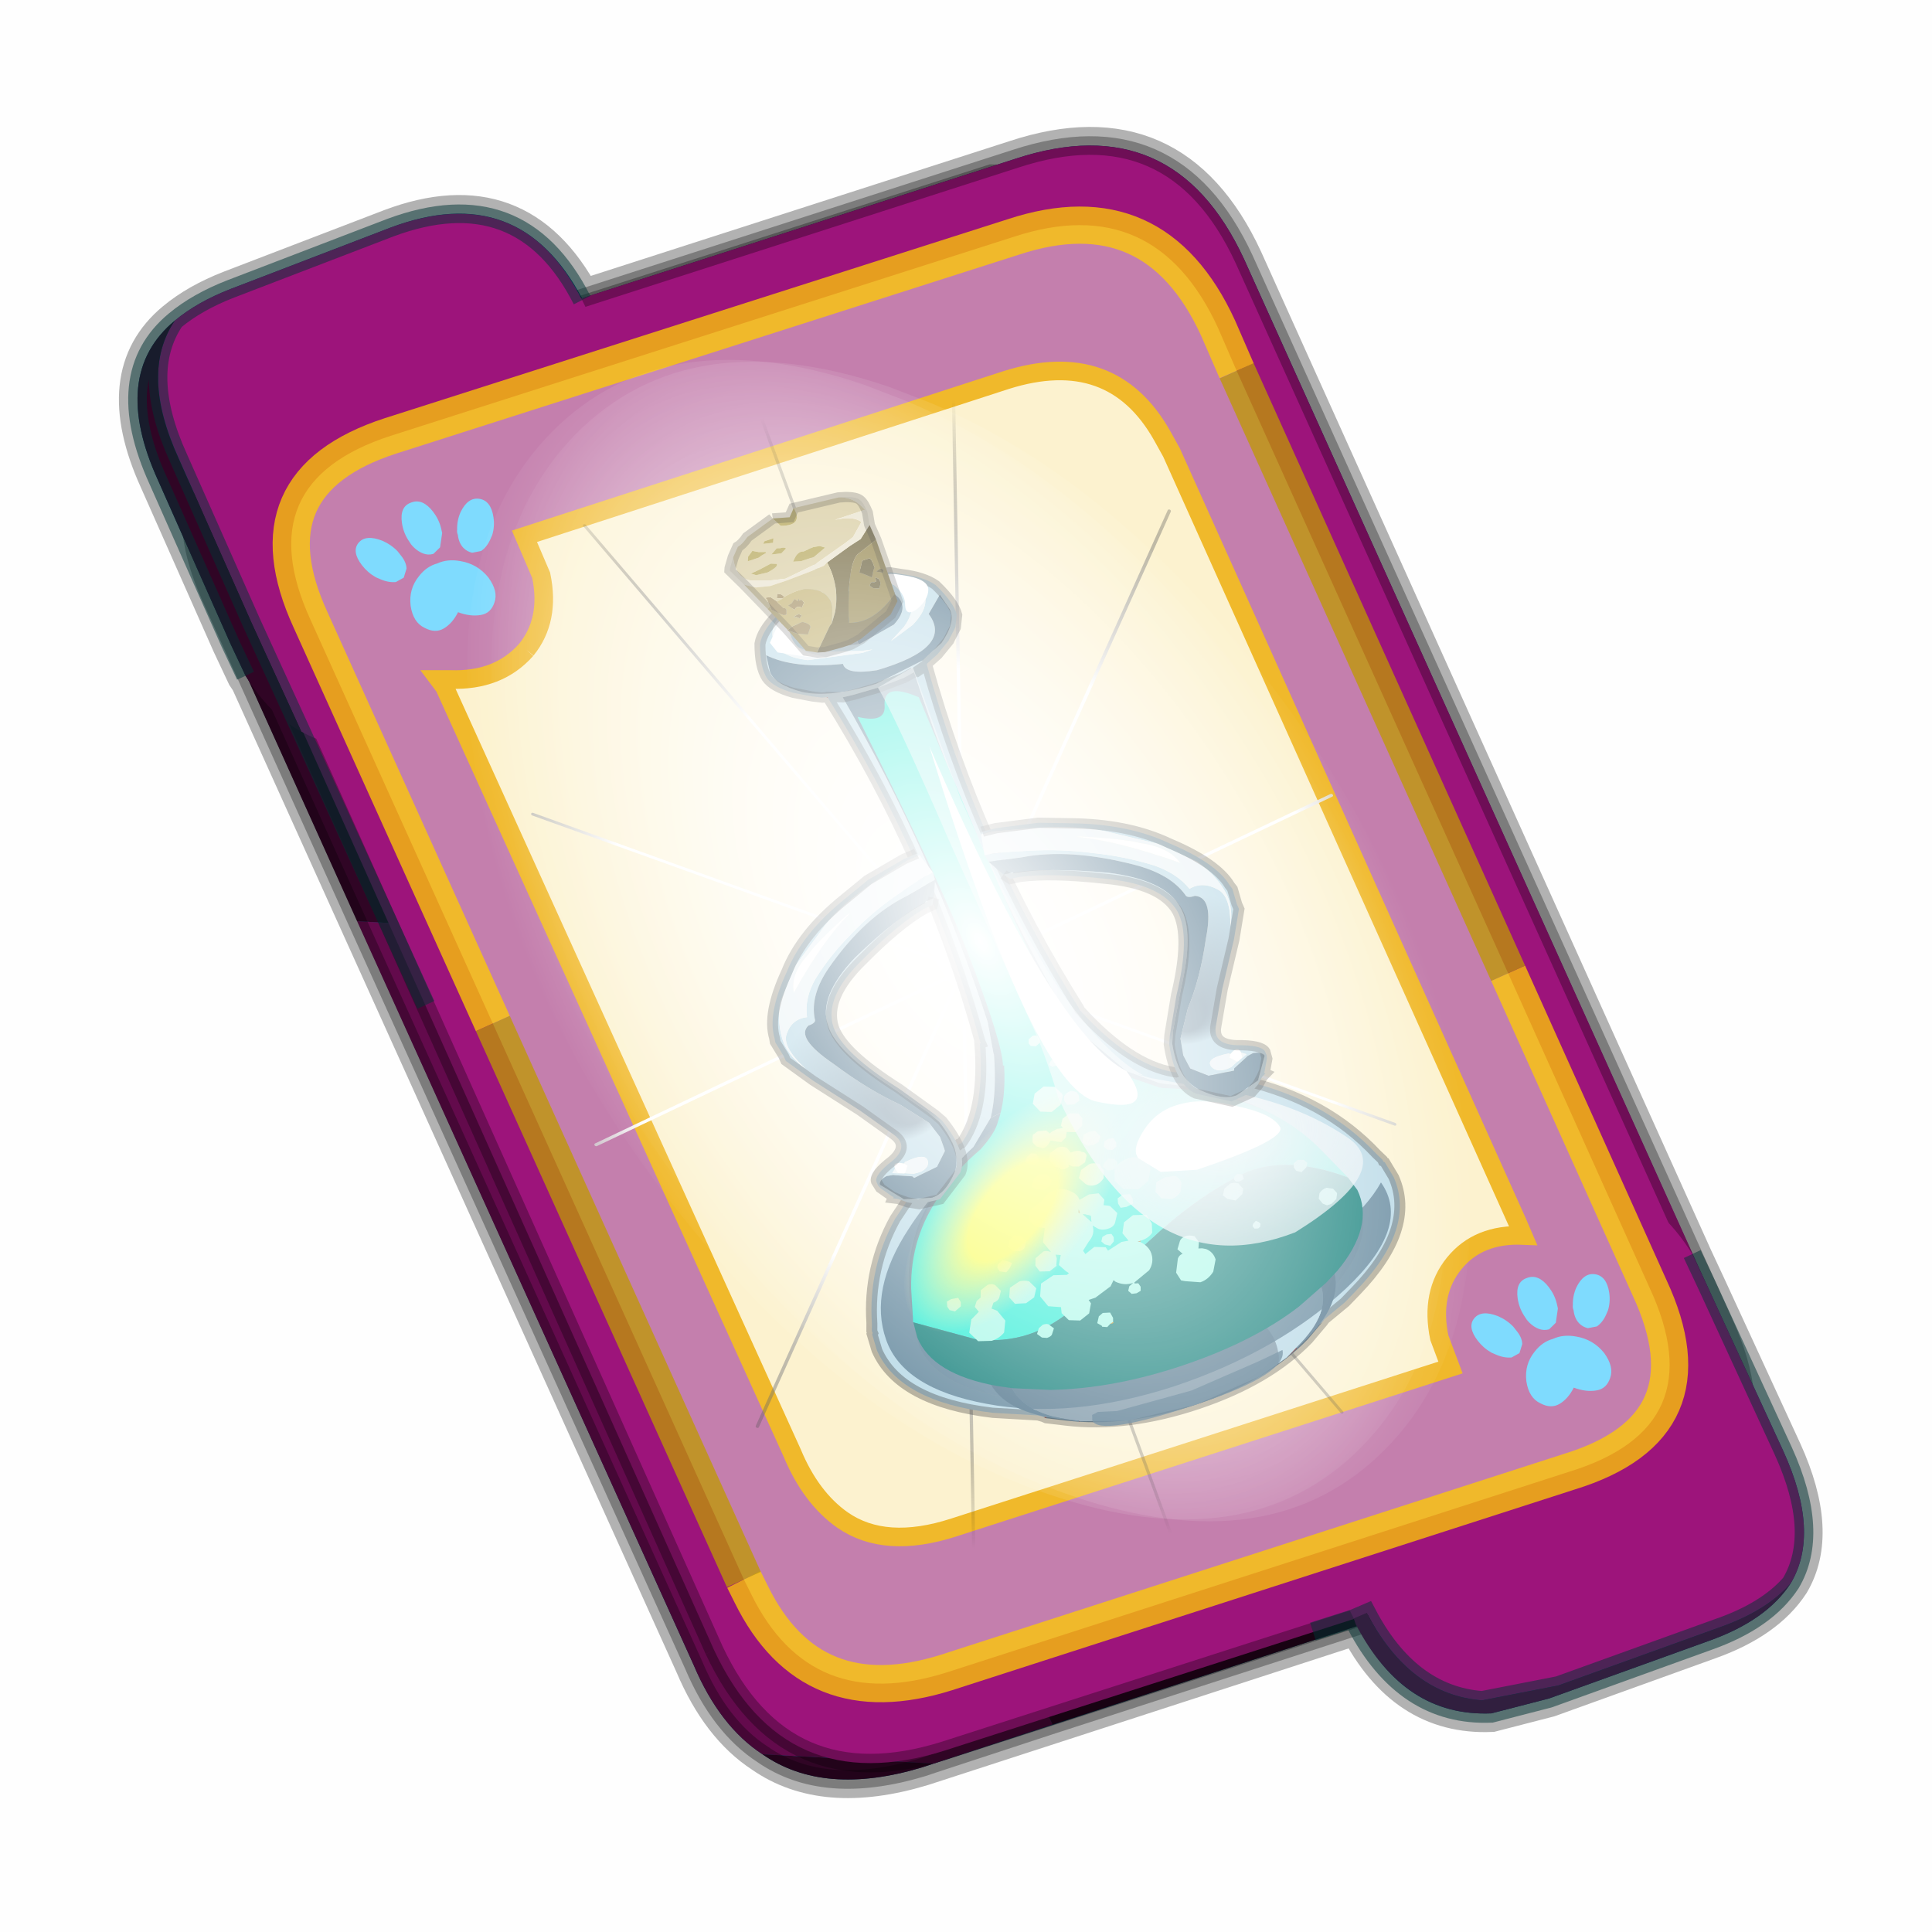 <?xml version='1.0' encoding='UTF-8'?>
<svg xmlns:xlink="http://www.w3.org/1999/xlink" xmlns="http://www.w3.org/2000/svg" version="1.1" width="60px" height="60px" viewBox="0.0 0.0 60.0 60.0"><defs><g id="c1"><path fill="#000000" fill-opacity="0.004" d="M0.0 0.0 L60.0 0.0 60.0 60.0 0.0 60.0 0.0 0.0"/></g><g id="c2"><path fill="#006699" stroke="none" d="M31.5 39.85 L19.8 43.65 Q17.15 44.45 15.5 43.3 14.35 42.55 13.65 40.9 L1.7 14.45 1.6 14.3 1.2 13.45 -0.75 9.05 Q-2.05 6.2 -0.3 4.75 0.3 4.25 1.2 3.9 L5.5 2.25 Q8.95 0.95 10.65 4.15 L22.3 0.4 Q26.55 -1.0 28.45 3.1 L40.55 29.95 40.9 30.7 42.95 35.15 Q43.95 37.35 43.15 38.7 42.5 39.7 40.95 40.25 L36.65 41.8 35.1 42.2 Q32.75 42.3 31.5 39.85"/><path fill="none" stroke="#000000" stroke-width="1.0" stroke-opacity="0.298" d="M31.5 39.85 L19.8 43.65 Q17.15 44.45 15.5 43.3 14.35 42.55 13.65 40.9 L1.7 14.45 1.6 14.3 1.2 13.45 -0.75 9.05 Q-2.05 6.2 -0.3 4.75 0.3 4.25 1.2 3.9 L5.5 2.25 Q8.95 0.95 10.65 4.15 L22.3 0.4 Q26.55 -1.0 28.45 3.1 L40.55 29.95 40.9 30.7 42.95 35.15 Q43.95 37.35 43.15 38.7 42.5 39.7 40.95 40.25 L36.65 41.8 35.1 42.2 Q32.75 42.3 31.5 39.85"/><path fill="#300525" stroke="none" d="M0.75 8.25 L29.8 9.75 25.55 0.9 Q26.9 1.6 27.8 3.55 L40.7 32.15 Q42.6 36.3 38.3 37.65 L23.3 42.5 13.15 21.4 4.6 20.9 0.7 12.25 Q-0.45 9.75 0.75 8.25 M20.1 43.55 L19.8 43.65 Q17.15 44.45 15.5 43.3 L20.1 43.55"/><path fill="#630a4c" stroke="none" d="M25.55 0.9 L29.8 9.75 0.75 8.25 Q1.45 7.3 3.1 6.75 L21.65 0.8 25.55 0.9 M4.6 20.9 L13.15 21.4 23.3 42.5 20.1 43.55 15.5 43.3 Q14.35 42.55 13.65 40.9 L4.6 20.9"/><path fill="none" stroke="#000000" stroke-width="0.5" stroke-opacity="0.302" d="M0.75 8.25 Q-0.45 9.75 0.7 12.25 L4.6 20.9 M23.3 42.5 L38.3 37.65 Q42.6 36.3 40.7 32.15 L27.8 3.55 Q26.9 1.6 25.55 0.9 L21.65 0.8 3.1 6.75 Q1.45 7.3 0.75 8.25 M20.1 43.55 L19.8 43.65 Q17.15 44.45 15.5 43.3 14.35 42.55 13.65 40.9 L4.6 20.9 M20.1 43.55 L23.3 42.5"/><path fill="#9d147b" stroke="none" d="M14.2 40.5 L1.35 11.8 Q-0.5 7.75 3.8 6.35 L22.3 0.4 Q26.55 -1.0 28.45 3.1 L41.35 31.7 Q43.25 35.85 38.9 37.25 L20.4 43.2 Q16.1 44.55 14.2 40.5"/><path fill="none" stroke="#000000" stroke-width="0.5" stroke-opacity="0.302" d="M14.2 40.5 L1.35 11.8 Q-0.5 7.75 3.8 6.35 L22.3 0.4 Q26.55 -1.0 28.45 3.1 L41.35 31.7 Q43.25 35.85 38.9 37.25 L20.4 43.2 Q16.1 44.55 14.2 40.5"/><path fill="#9d147b" stroke="none" d="M31.4 39.65 L31.3 39.45 31.25 39.4 29.25 34.95 Q27.55 31.2 31.25 29.85 L35.6 28.25 Q38.8 27.1 40.5 29.85 L40.9 30.7 42.95 35.15 Q43.95 37.35 43.15 38.7 42.5 39.45 41.2 39.9 L36.9 41.45 34.85 41.85 Q32.9 41.7 31.75 39.5 L31.4 39.65"/><path fill="#630a4c" stroke="none" d="M43.15 38.7 Q42.5 39.7 40.95 40.25 L36.65 41.8 35.1 42.2 Q32.75 42.3 31.45 39.8 L31.4 39.65 31.75 39.5 Q32.9 41.7 34.85 41.85 L36.9 41.45 41.2 39.9 Q42.5 39.45 43.15 38.7"/><path fill="none" stroke="#003333" stroke-width="0.5" stroke-opacity="0.51" d="M43.15 38.7 Q42.5 39.7 40.95 40.25 L36.65 41.8 35.1 42.2 Q32.75 42.3 31.45 39.8 L31.4 39.65 30.3 40.0 31.4 39.65 M40.5 29.85 L40.9 30.7 42.95 35.15 Q43.95 37.35 43.15 38.7 42.5 39.45 41.2 39.9 L36.9 41.45 34.85 41.85 Q32.9 41.7 31.75 39.5 L31.4 39.65"/><path fill="#9d147b" stroke="none" d="M10.65 4.2 L10.85 4.6 12.85 9.05 Q14.5 12.8 10.8 14.15 L6.5 15.8 Q4.5 16.6 3.1 15.8 L1.75 12.85 -0.2 8.45 Q-1.25 6.15 -0.3 4.75 0.3 4.25 1.2 3.9 L5.5 2.25 Q9.0 0.95 10.65 4.2"/><path fill="#300525" stroke="none" d="M1.6 14.3 L1.2 13.45 -0.75 9.05 Q-2.05 6.2 -0.3 4.75 -1.25 6.15 -0.2 8.45 L1.75 12.85 3.1 15.8 Q2.25 15.35 1.6 14.3"/><path fill="none" stroke="#003333" stroke-width="0.5" stroke-opacity="0.51" d="M3.1 15.8 L6.45 23.15 M-0.3 4.75 Q0.3 4.25 1.2 3.9 L5.5 2.25 Q9.0 0.95 10.65 4.2 M1.6 14.3 L1.2 13.45 -0.75 9.05 Q-2.05 6.2 -0.3 4.75 -1.25 6.15 -0.2 8.45 L1.75 12.85 3.1 15.8"/><path fill="#fcf2cf" stroke="none" d="M9.15 13.6 Q9.8 12.8 9.55 11.6 L9.1 10.55 22.05 6.35 Q24.9 5.45 26.25 7.85 L26.5 8.3 35.8 29.0 35.95 29.35 Q34.75 29.3 34.1 30.1 33.45 30.9 33.7 32.1 L34.0 32.9 20.65 37.2 Q18.8 37.8 17.65 37.0 16.8 36.4 16.3 35.2 L6.95 14.6 6.8 14.4 7.1 14.4 Q8.4 14.45 9.15 13.6"/><path fill="#c47fad" stroke="none" d="M8.25 23.65 L3.35 12.8 Q1.65 9.1 5.5 7.85 L22.25 2.5 Q26.05 1.25 27.75 4.95 L28.25 6.1 35.55 22.3 39.35 30.75 Q41.1 34.5 37.2 35.7 L20.45 41.1 Q16.8 42.25 15.2 39.0 L15.0 38.6 8.25 23.65 M9.15 13.6 Q8.4 14.45 7.1 14.4 L6.8 14.4 6.95 14.6 16.3 35.2 Q16.8 36.4 17.65 37.0 18.8 37.8 20.65 37.2 L34.0 32.9 33.7 32.1 Q33.45 30.9 34.1 30.1 34.75 29.3 35.95 29.35 L35.8 29.0 26.5 8.3 26.25 7.85 Q24.9 5.45 22.05 6.35 L9.1 10.55 9.55 11.6 Q9.8 12.8 9.15 13.6"/><path fill="none" stroke="#ffcc00" stroke-width="1.0" stroke-opacity="0.749" d="M8.25 23.65 L3.35 12.8 Q1.65 9.1 5.5 7.85 L22.25 2.5 Q26.05 1.25 27.75 4.95 L28.25 6.1 M35.55 22.3 L39.35 30.75 Q41.1 34.5 37.2 35.7 L20.45 41.1 Q16.8 42.25 15.2 39.0 L15.0 38.6"/><path fill="none" stroke="#bf9900" stroke-width="1.0" stroke-opacity="0.749" d="M28.25 6.1 L35.55 22.3 M15.0 38.6 L8.25 23.65"/><path fill="none" stroke="#f0b92b" stroke-width="0.5" d="M9.15 13.6 Q9.8 12.8 9.55 11.6 L9.1 10.55 22.05 6.35 Q24.9 5.45 26.25 7.85 L26.5 8.3 35.8 29.0 35.95 29.35 Q34.75 29.3 34.1 30.1 33.45 30.9 33.7 32.1 L34.0 32.9 20.65 37.2 Q18.8 37.8 17.65 37.0 16.8 36.4 16.3 35.2 L6.95 14.6 6.8 14.4 7.1 14.4 Q8.4 14.45 9.15 13.6"/></g><g id="c3"><path fill="#7fdbfe" stroke="none" d="M10.75 4.9 Q10.75 4.6 10.9 4.35 11.25 3.45 11.95 2.75 13.3 1.5 14.35 2.1 15.4 2.7 14.95 4.45 14.7 5.4 14.1 6.15 L13.75 6.5 Q13.1 7.15 12.35 7.35 L11.4 7.2 Q10.95 6.9 10.75 6.4 10.5 5.75 10.75 4.9 M7.5 5.9 Q7.0 5.85 6.6 5.5 6.05 5.0 5.8 4.15 L5.7 3.6 Q5.55 2.65 5.8 1.7 6.25 0.0 7.5 0.0 L7.6 0.0 Q8.85 0.0 9.3 1.7 9.55 2.65 9.4 3.6 L9.3 4.15 8.5 5.5 7.6 5.9 7.5 5.9 M4.35 4.9 Q4.6 5.75 4.35 6.4 L3.7 7.2 2.75 7.35 Q2.0 7.15 1.35 6.5 L1.0 6.15 Q0.4 5.4 0.15 4.45 -0.3 2.7 0.75 2.1 1.8 1.5 3.15 2.75 3.85 3.45 4.2 4.35 L4.35 4.9 M5.5 13.7 Q4.45 13.9 3.65 12.95 2.75 12.0 3.2 10.25 3.7 8.5 5.25 7.6 6.4 6.9 7.55 7.0 8.75 6.9 9.9 7.6 11.45 8.5 11.95 10.25 12.35 12.0 11.5 12.95 10.7 13.9 9.65 13.7 8.55 13.5 7.55 12.6 6.55 13.5 5.5 13.7"/></g><g id="c4"><g><use transform="matrix(1.0,0.0,0.0,1.0,0.0,0.0)" xlink:href="#c3"/></g></g><radialGradient gradientUnits="userSpaceOnUse" r="819.2" cx="0" cy="0" spreadMethod="pad" gradientTransform="matrix(0.091,0.0,0.0,0.091,0.6,3.4)" id="gradient1"><stop offset="0.0" stop-color="#ffffff"/><stop offset="1.0" stop-color="#ffffff" stop-opacity="0.0"/></radialGradient><g id="c5"><path stroke="none" fill="url(#gradient1)" d="M36.65 -54.65 Q60.05 -42.0 69.75 -17.95 80.55 8.9 68.0 34.1 55.45 59.35 26.8 68.2 -1.8 77.05 -29.7 64.3 -57.6 51.6 -68.45 24.75 -79.3 -2.05 -66.75 -27.25 L-66.7 -27.3 Q-54.1 -52.5 -25.5 -61.4 3.1 -70.2 31.0 -57.5 L36.65 -54.65"/></g><g id="c6"><g><use transform="matrix(1.0,0.0,0.0,1.0,0.0,0.0)" xlink:href="#c5"/></g></g><radialGradient gradientUnits="userSpaceOnUse" r="819.2" cx="0" cy="0" spreadMethod="pad" gradientTransform="matrix(0.209,0.0,0.0,0.177,67.15,107.2)" id="gradient2"><stop offset="0.357" stop-color="#ffffff"/><stop offset="0.671" stop-opacity="0.0"/></radialGradient><g id="c7"><path fill="none" stroke-linejoin="round" stroke-linecap="round" stroke="url(#gradient2)" stroke-width="0.5" d="M136.55 165.8 L68.6 106.0 68.4 106.0 118.25 201.5 M68.3 105.8 L68.35 105.8 68.3 105.8 68.3 105.85 68.4 106.0 68.3 106.0 86.55 211.5 M68.3 105.8 L68.3 105.85 68.3 106.0 68.15 105.95 18.25 151.55 M68.3 105.85 L68.25 105.85 68.3 106.0 50.0 193.2 M68.25 105.85 L68.15 105.95 0.05 97.7 M68.3 105.85 L68.25 105.8 68.25 105.85 M68.25 105.8 L68.2 105.7 0.0 45.7 M68.3 105.8 L68.25 105.75 68.25 105.8 M68.25 105.75 L68.2 105.7 18.25 10.05 M68.6 106.0 L68.35 105.8 118.25 60.15 M86.6 18.35 L68.3 105.8 M136.6 114.25 L68.6 106.0 M68.25 105.75 L49.95 0.05"/></g><g id="c8"><g><use transform="matrix(1.0,0.0,0.0,1.0,0.0,0.0)" xlink:href="#c7"/></g></g><g id="c9"><g><use transform="matrix(1.0,0.0,0.0,1.0,0.0,0.0)" xlink:href="#c2"/></g><g><use transform="matrix(0.239,-0.087,0.1,0.234,34.25,31.15)" xlink:href="#c4"/></g><g><use transform="matrix(0.239,-0.087,0.1,0.234,4.25,10.3)" xlink:href="#c4"/></g><g><use transform="matrix(0.141,-0.038,0.111,0.226,20.25,20.65)" filter="url(#filter7)" xlink:href="#c6"/></g><g><use transform="matrix(-0.155,0.051,0.084,0.147,22.6,3.15)" filter="url(#filter8)" xlink:href="#c8"/></g></g><filter id="filter7"><feColorMatrix in="SourceGraphic" type="matrix" values="0.0 0.0 0.0 0.0 0.797 0.0 0.0 0.0 0.0 0.598 0.0 0.0 0.0 0.0 0.199 0.0 0.0 0.0 1.0 0.0" result="cxform"/><feComposite operator="in" in2="SourceGraphic" result="color-xform"/></filter><filter id="filter8"><feColorMatrix in="SourceGraphic" type="matrix" values="0.0 0.0 0.0 0.0 0.996 0.0 0.0 0.0 0.0 0.996 0.0 0.0 0.0 0.0 0.996 0.0 0.0 0.0 1.0 0.0" result="cxform"/><feComposite operator="in" in2="SourceGraphic" result="color-xform"/></filter><radialGradient gradientUnits="userSpaceOnUse" r="819.2" cx="0" cy="0" spreadMethod="pad" gradientTransform="matrix(0.033,0.0,0.0,0.017,14.4,41.0)" id="gradient3"><stop offset="0.0" stop-color="#7f2a2a"/><stop offset="0.682" stop-color="#b64747"/></radialGradient><radialGradient gradientUnits="userSpaceOnUse" r="819.2" cx="0" cy="0" spreadMethod="pad" gradientTransform="matrix(0.024,0.0,0.0,0.013,13.3,37.75)" id="gradient4"><stop offset="0.416" stop-color="#badae7"/><stop offset="1.0" stop-color="#587b91"/></radialGradient><g id="c10"><path fill="#751313" stroke="none" d="M19.7 40.8 L19.6 40.9 19.55 40.85 19.7 40.8"/><path stroke="none" fill="url(#gradient3)" d="M15.25 5.15 L15.3 5.15 15.25 5.2 15.25 5.15"/><path fill="#badae7" stroke="none" d="M13.4 0.05 L14.9 0.3 15.45 0.55 Q15.7 0.6 15.9 0.75 16.8 1.2 17.15 1.75 17.6 2.8 17.5 3.4 17.4 3.9 16.65 4.45 L15.9 4.9 15.5 5.1 15.3 5.15 15.25 5.15 14.6 5.4 15.25 5.15 15.25 5.2 Q13.95 14.15 15.25 22.95 L15.25 23.05 15.3 23.05 Q16.3 26.0 17.85 27.15 L18.0 27.25 18.1 27.25 18.2 27.3 18.3 27.3 18.5 27.4 Q19.9 28.0 21.0 28.7 L22.3 29.65 Q24.4 31.45 25.3 34.0 L25.45 34.35 25.45 34.45 25.5 34.5 25.6 35.3 Q25.6 37.95 21.8 39.85 L19.9 40.65 19.7 40.8 19.55 40.85 Q16.6 41.85 12.8 41.85 9.05 41.85 6.15 40.85 L5.85 40.75 5.7 40.65 4.5 40.2 3.8 39.85 Q0.0 37.95 0.0 35.3 L0.1 34.5 0.15 34.45 0.15 34.35 0.3 34.0 Q1.45 30.8 4.55 28.75 5.7 28.0 7.1 27.4 L7.3 27.3 7.4 27.3 7.5 27.25 Q9.25 26.25 10.35 23.05 L10.35 22.95 Q11.65 14.15 10.35 5.2 L10.3 5.15 9.7 4.9 8.95 4.45 8.9 4.4 8.4 3.95 8.1 3.4 Q8.0 2.8 8.45 1.75 8.8 1.2 9.7 0.75 L10.15 0.5 10.35 0.45 Q11.15 0.1 12.1 0.05 11.0 0.15 10.2 0.6 9.1 1.1 9.1 1.9 9.1 2.65 10.2 3.2 L11.45 3.6 10.6 3.15 Q9.8 2.6 9.8 1.95 9.8 1.25 10.7 0.85 11.55 0.35 12.8 0.35 L12.9 0.35 Q14.1 0.35 14.9 0.85 15.8 1.25 15.8 1.9 15.8 2.5 14.9 2.95 L12.9 3.6 12.4 3.7 12.8 3.7 12.9 3.7 15.4 3.2 Q16.5 2.65 16.5 1.9 16.5 1.1 15.4 0.6 14.55 0.1 13.4 0.05 M11.05 5.4 L10.35 5.2 11.05 5.4 Q11.9 13.85 11.1 22.2 L10.85 23.85 9.5 26.5 8.35 27.5 8.2 27.6 Q6.55 28.35 5.35 29.35 3.35 30.95 2.6 33.3 L2.05 35.05 1.95 35.75 Q1.95 37.75 4.5 39.25 L5.2 39.6 6.8 40.25 Q9.4 41.15 12.8 41.15 16.2 41.15 18.85 40.25 L20.45 39.6 21.1 39.25 Q23.7 37.75 23.7 35.75 L23.6 35.05 23.15 33.3 Q22.35 30.85 20.25 29.2 19.05 28.25 17.55 27.6 L16.25 26.55 Q15.5 25.5 14.9 23.75 L14.9 23.7 14.55 22.2 Q13.7 13.85 14.6 5.4 L14.1 5.45 12.9 5.5 11.6 5.45 11.05 5.35 11.05 5.4 M16.25 4.55 Q17.3 3.8 17.25 3.15 L17.1 2.35 Q16.15 3.4 13.95 3.9 14.05 4.45 12.6 4.7 8.85 4.85 9.3 2.95 L8.45 2.25 8.3 3.05 Q8.25 3.7 9.3 4.45 L10.45 4.95 12.9 5.3 Q15.15 5.25 16.25 4.55 M12.9 3.25 L14.6 2.9 Q15.35 2.5 15.35 2.0 15.35 1.45 14.6 1.1 L12.9 0.7 12.8 0.7 Q11.75 0.7 11.0 1.1 10.25 1.45 10.25 2.0 10.25 2.5 11.0 2.9 L12.8 3.25 12.9 3.25"/><path fill="#ebf3f6" stroke="none" d="M13.4 0.05 Q14.55 0.1 15.4 0.6 16.5 1.1 16.5 1.9 16.5 2.65 15.4 3.2 L12.9 3.7 12.8 3.7 12.4 3.7 12.9 3.6 14.9 2.95 Q15.8 2.5 15.8 1.9 15.8 1.25 14.9 0.85 14.1 0.35 12.9 0.35 L12.8 0.35 Q11.55 0.35 10.7 0.85 9.8 1.25 9.8 1.95 9.8 2.6 10.6 3.15 L11.45 3.6 10.2 3.2 Q9.1 2.65 9.1 1.9 9.1 1.1 10.2 0.6 11.0 0.15 12.1 0.05 L13.4 0.05"/><path fill="#587b91" stroke="none" d="M11.05 5.4 L11.05 5.35 11.6 5.45 12.9 5.5 14.1 5.45 14.6 5.4 Q13.7 13.85 14.55 22.2 L14.9 23.7 14.9 23.75 Q15.5 25.5 16.25 26.55 L12.85 26.1 12.75 26.1 9.5 26.5 10.85 23.85 11.1 22.2 Q11.9 13.85 11.05 5.4 M19.6 40.9 L18.8 41.3 Q16.3 42.55 12.8 42.55 9.3 42.55 6.8 41.3 L5.85 40.75 6.15 40.85 Q9.05 41.85 12.8 41.85 16.6 41.85 19.55 40.85 L19.6 40.9 M16.25 4.55 Q15.15 5.25 12.9 5.3 L10.45 4.95 9.3 4.45 Q8.25 3.7 8.3 3.05 L8.45 2.25 9.3 2.95 Q8.85 4.85 12.6 4.7 14.05 4.45 13.95 3.9 16.15 3.4 17.1 2.35 L17.25 3.15 Q17.3 3.8 16.25 4.55 M12.9 0.7 L12.9 3.25 12.8 3.25 11.0 2.9 Q10.25 2.5 10.25 2.0 10.25 1.45 11.0 1.1 11.75 0.7 12.8 0.7 L12.9 0.7"/><path fill="#829bab" stroke="none" d="M12.9 0.7 L14.6 1.1 Q15.35 1.45 15.35 2.0 15.35 2.5 14.6 2.9 L12.9 3.25 12.9 0.7"/><path stroke="none" fill="url(#gradient4)" d="M16.25 26.55 L17.55 27.6 Q19.05 28.25 20.25 29.2 22.35 30.85 23.15 33.3 L23.6 35.05 23.7 35.75 Q23.7 37.75 21.1 39.25 L20.45 39.6 18.85 40.25 Q16.2 41.15 12.8 41.15 9.4 41.15 6.8 40.25 L5.2 39.6 4.5 39.25 Q1.95 37.75 1.95 35.75 L2.05 35.05 2.6 33.3 Q3.35 30.95 5.35 29.35 6.55 28.35 8.2 27.6 L8.35 27.5 9.5 26.5 12.75 26.1 12.85 26.1 16.25 26.55"/><path fill="none" stroke="#000000" stroke-width="0.5" stroke-opacity="0.302" d="M15.3 5.15 L15.5 5.1 15.9 4.9 16.65 4.45 Q17.4 3.9 17.5 3.4 17.6 2.8 17.15 1.75 16.8 1.2 15.9 0.75 15.7 0.6 15.45 0.55 L14.9 0.3 13.4 0.05 12.1 0.05 Q11.15 0.1 10.35 0.45 L10.15 0.5 9.7 0.75 Q8.8 1.2 8.45 1.75 8.0 2.8 8.1 3.4 L8.4 3.95 8.9 4.4 8.95 4.45 9.7 4.9 10.3 5.15 10.35 5.2 11.05 5.4 M11.05 5.35 L11.6 5.45 12.9 5.5 14.1 5.45 14.6 5.4 15.25 5.15 15.3 5.15 15.25 5.2 Q13.95 14.15 15.25 22.95 L15.25 23.05 15.3 23.05 Q16.3 26.0 17.85 27.15 L18.0 27.25 18.1 27.25 18.2 27.3 18.3 27.3 18.5 27.4 Q19.9 28.0 21.0 28.7 L22.3 29.65 Q24.4 31.45 25.3 34.0 L25.45 34.35 25.45 34.45 25.5 34.5 25.6 35.3 Q25.6 37.95 21.8 39.85 L19.9 40.65 19.7 40.8 19.6 40.9 18.8 41.3 Q16.3 42.55 12.8 42.55 9.3 42.55 6.8 41.3 L5.85 40.75 5.7 40.65 4.5 40.2 3.8 39.85 Q0.0 37.95 0.0 35.3 L0.1 34.5 0.15 34.45 0.15 34.35 0.3 34.0 Q1.45 30.8 4.55 28.75 5.7 28.0 7.1 27.4 L7.3 27.3 7.4 27.3 7.5 27.25 Q9.25 26.25 10.35 23.05 L10.35 22.95 Q11.65 14.15 10.35 5.2"/></g><g id="c11"><path fill="#7f2a2a" stroke="none" d="M14.1 7.5 L14.05 7.5 14.1 7.45 14.1 7.5 M3.9 7.75 L3.3 7.5 3.3 7.45 3.9 7.75"/><path fill="#587b91" stroke="none" d="M3.3 7.5 L2.65 7.2 Q0.2 6.0 0.2 4.25 L0.2 4.15 Q0.25 2.4 2.65 1.2 5.15 0.0 8.7 0.0 12.2 0.0 14.65 1.2 16.4 2.05 16.95 3.15 L17.2 4.15 17.2 4.25 Q17.2 6.0 14.65 7.2 L14.1 7.5 14.1 7.45 Q16.35 6.4 16.35 4.85 L16.35 4.75 Q16.35 3.65 15.2 2.75 L14.1 2.05 Q11.85 1.0 8.7 1.0 5.55 1.0 3.3 2.05 1.15 3.2 1.05 4.75 L1.05 4.85 Q1.05 6.4 3.3 7.45 L3.3 7.5"/><path fill="#badae7" stroke="none" d="M4.4 7.9 L3.9 7.75 3.3 7.45 Q1.05 6.4 1.05 4.85 L1.05 4.75 Q1.15 3.2 3.3 2.05 5.55 1.0 8.7 1.0 11.85 1.0 14.1 2.05 L15.2 2.75 12.6 2.55 9.0 2.95 9.0 2.9 Q9.0 2.25 8.05 1.85 L5.75 1.65 Q4.45 1.8 3.5 2.35 2.6 2.95 2.55 3.6 L2.55 3.65 Q2.55 4.3 3.5 4.65 L3.75 4.7 4.9 4.95 Q4.15 5.75 4.1 6.7 L4.1 6.8 Q4.1 7.4 4.4 7.9"/><path fill="#ebf3f6" stroke="none" d="M4.9 4.95 L3.75 4.7 3.5 4.65 Q2.55 4.3 2.55 3.65 L2.55 3.6 Q2.6 2.95 3.5 2.35 4.45 1.8 5.75 1.65 L8.05 1.85 Q9.0 2.25 9.0 2.9 L9.0 2.95 Q9.0 3.6 8.05 4.15 L8.0 4.15 7.85 4.3 Q6.95 4.8 5.75 4.9 L4.9 4.95"/><path fill="#829bab" stroke="none" d="M14.05 7.5 L11.95 8.2 8.7 8.5 5.5 8.2 4.4 7.9 Q4.1 7.4 4.1 6.8 L4.1 6.7 Q4.15 5.75 4.9 4.95 L5.75 4.9 Q6.95 4.8 7.85 4.3 L8.0 4.15 8.05 4.15 Q9.0 3.6 9.0 2.95 L12.6 2.55 15.2 2.75 Q16.35 3.65 16.35 4.75 L16.35 4.85 Q16.35 6.4 14.1 7.45 L14.05 7.5"/></g><g id="c12"><g><use transform="matrix(1.0,0.0,0.0,1.0,0.0,0.0)" xlink:href="#c11"/></g></g><g id="c13"><path fill="#587b91" fill-opacity="0.8" d="M16.85 27.45 Q19.9 28.8 21.9 30.3 24.8 32.45 25.0 34.95 25.2 37.4 21.9 39.35 18.55 41.35 13.45 41.4 8.3 41.4 4.2 39.6 0.15 37.8 0.65 35.35 2.7 37.1 7.6 37.9 12.55 38.65 15.75 36.95 18.95 35.2 18.35 31.95 18.0 30.2 11.05 28.8 15.3 29.1 16.85 27.45 M9.35 41.55 L12.8 41.85 16.4 41.65 17.25 41.4 17.55 41.45 17.65 41.7 Q17.65 42.55 12.75 42.55 8.3 42.55 8.1 41.4 L9.35 41.55"/></g><g id="c14"><path fill="#2fedd6" stroke="none" d="M0.25 5.3 L0.8 3.6 Q1.55 1.25 3.35 -0.3 4.4 -1.3 5.85 -1.95 L6.0 -2.05 7.0 -3.05 Q7.7 -4.0 8.2 -5.5 L8.6 -9.1 Q8.85 -11.6 8.6 -24.6 9.7 -25.9 10.05 -24.8 10.3 -23.85 11.3 -24.65 10.9 -14.8 11.1 -11.05 11.3 -6.65 11.65 -5.6 L11.6 -5.6 Q12.1 -3.95 12.8 -3.0 13.1 -2.5 13.95 -1.95 15.25 -1.35 16.25 -0.45 18.15 1.1 19.0 3.6 L19.5 5.25 17.4 7.05 Q15.35 8.3 12.95 7.1 L8.8 5.05 Q6.75 3.95 4.6 3.5 2.45 3.0 0.25 5.3"/><path fill="#1d8580" stroke="none" d="M19.5 5.25 L19.5 5.3 19.6 6.05 Q19.65 8.05 17.35 9.65 L16.8 10.0 15.35 10.7 Q12.9 11.65 9.85 11.65 6.7 11.65 4.35 10.7 L2.9 10.0 2.25 9.6 Q0.05 8.05 0.1 6.05 L0.25 5.3 Q2.45 3.0 4.6 3.5 6.75 3.95 8.8 5.05 L12.95 7.1 Q15.35 8.3 17.4 7.05 L19.5 5.25"/></g><g id="c15"><path fill="#c0faee" stroke="none" d="M9.35 4.45 L9.7 4.3 10.05 4.45 10.2 4.75 10.15 4.9 10.4 4.85 10.65 4.9 10.75 4.95 10.85 4.75 11.2 4.65 11.45 4.75 11.55 5.1 11.45 5.35 11.2 5.55 Q11.0 5.55 10.85 5.35 L10.8 5.3 10.65 5.4 10.4 5.55 10.15 5.4 10.05 5.15 9.7 5.3 9.35 5.1 9.25 4.75 9.35 4.45 M9.15 3.4 Q9.3 3.25 9.4 3.25 9.55 3.25 9.7 3.4 L9.75 3.6 9.7 3.85 9.4 3.95 9.15 3.85 9.1 3.6 9.15 3.4 M9.4 5.55 L9.55 5.9 9.4 6.15 9.15 6.2 8.9 6.15 8.75 5.9 8.9 5.55 9.15 5.5 9.4 5.55 M10.0 0.1 Q10.05 0.0 10.2 0.0 L10.4 0.1 10.45 0.3 10.4 0.45 10.2 0.55 10.0 0.45 9.95 0.3 10.0 0.1 M9.9 1.65 L9.8 1.8 9.7 1.8 9.55 1.8 9.55 1.65 9.55 1.5 9.7 1.45 9.8 1.5 9.9 1.65 M10.85 3.75 L10.4 3.95 9.95 3.75 9.75 3.35 9.75 3.25 9.95 2.8 10.4 2.6 10.85 2.8 11.05 3.25 10.85 3.75 M11.1 6.25 L11.0 6.6 10.8 6.75 10.75 6.85 10.6 6.9 10.4 6.85 10.4 6.75 10.25 6.9 10.0 7.0 9.7 6.9 9.55 6.6 Q9.55 6.4 9.7 6.35 9.8 6.2 10.0 6.2 L10.15 6.2 10.25 5.9 Q10.4 5.75 10.6 5.75 L11.0 5.9 11.1 6.25 M9.95 7.2 L10.15 7.55 9.95 7.95 Q9.8 8.15 9.55 8.15 9.35 8.15 9.15 7.95 L9.05 7.55 9.1 7.45 9.15 7.2 Q9.35 7.05 9.55 7.05 L9.95 7.2 M8.75 6.45 L8.65 6.65 8.45 6.75 8.25 6.65 8.2 6.45 8.25 6.2 8.45 6.15 8.65 6.2 8.75 6.45"/><path fill="#a9f8e8" stroke="none" d="M11.95 5.7 L12.1 5.9 11.95 6.1 11.75 6.2 11.55 6.1 11.5 5.9 11.55 5.7 11.75 5.6 11.95 5.7 M14.5 10.75 L14.25 10.9 14.05 10.75 13.9 10.55 14.05 10.4 14.25 10.25 14.5 10.4 14.55 10.55 14.5 10.75 M14.85 11.35 Q14.95 11.2 15.15 11.2 L15.5 11.35 15.6 11.7 15.8 11.8 15.95 12.05 15.85 12.35 16.25 12.6 16.5 13.2 16.25 13.75 15.7 13.95 Q15.35 13.95 15.1 13.75 L14.9 13.2 15.1 12.6 15.3 12.4 15.15 12.15 Q14.95 12.15 14.85 12.0 L14.7 11.7 14.85 11.35 M16.45 11.6 L16.5 11.35 16.8 11.3 17.0 11.35 17.05 11.6 17.0 11.8 16.8 11.95 16.5 11.8 16.45 11.6 M8.45 11.55 Q8.1 11.55 7.9 11.35 L7.8 10.9 7.9 10.4 8.45 10.2 8.9 10.4 9.1 10.9 8.95 11.35 9.25 11.3 9.9 11.5 9.95 11.3 10.4 11.1 10.85 11.3 10.9 11.1 10.55 10.75 Q10.2 10.5 10.2 10.05 L10.05 10.25 Q9.9 10.45 9.6 10.45 9.35 10.45 9.25 10.25 L9.05 9.85 9.25 9.4 Q9.3 9.35 9.5 9.25 L9.4 9.0 9.55 8.6 9.95 8.5 10.35 8.6 10.4 8.6 Q10.4 8.3 10.65 8.05 10.9 7.75 11.3 7.75 11.65 7.75 11.9 8.05 L12.05 8.1 12.5 8.3 12.7 8.75 12.5 9.2 12.15 9.4 12.4 10.05 12.2 10.65 Q12.35 10.5 12.5 10.5 L12.9 10.7 13.0 11.05 12.9 11.4 12.5 11.55 12.15 11.4 12.15 11.35 12.05 11.05 12.05 10.85 11.85 10.95 12.05 11.4 11.85 11.8 11.75 11.95 11.85 12.0 12.4 11.8 13.0 12.0 13.2 12.6 13.0 13.2 12.5 13.45 12.55 13.75 12.35 14.2 11.9 14.4 11.45 14.2 11.25 13.75 11.3 13.55 11.0 13.55 10.25 13.25 10.05 13.0 10.0 13.1 Q9.7 13.45 9.3 13.45 L9.5 13.55 9.6 13.75 9.5 13.95 9.3 14.0 9.1 13.95 9.05 13.75 9.1 13.55 9.25 13.5 9.25 13.45 8.5 13.1 Q8.2 12.8 8.2 12.35 8.2 11.95 8.5 11.6 L8.6 11.55 8.45 11.55 M11.95 6.85 L12.15 7.2 11.95 7.45 11.7 7.55 11.4 7.45 11.25 7.2 11.4 6.85 11.7 6.75 11.95 6.85 M10.55 9.25 L10.6 9.2 10.55 9.05 10.55 9.25 M10.45 9.35 L10.35 9.4 10.15 9.55 10.2 9.85 10.45 9.35 M10.05 10.95 L9.95 11.15 9.75 11.3 9.55 11.15 9.5 10.95 9.55 10.75 9.75 10.7 9.95 10.75 10.05 10.95 M13.85 9.7 L13.7 10.0 13.45 10.1 Q13.25 10.1 13.2 10.0 L13.05 9.7 13.2 9.4 13.45 9.25 13.7 9.4 13.85 9.7 M13.85 11.55 L14.3 11.7 14.45 12.15 14.3 12.55 13.85 12.7 13.45 12.55 13.25 12.15 13.45 11.7 Q13.65 11.55 13.85 11.55 M6.25 9.85 L6.1 9.45 Q6.1 9.2 6.25 9.0 L6.7 8.9 7.1 9.0 7.25 9.45 7.1 9.85 6.7 10.05 Q6.45 10.05 6.25 9.85 M4.6 10.7 L4.45 10.95 4.15 11.15 3.8 10.95 3.7 10.7 3.8 10.45 3.8 10.4 Q3.95 10.25 4.15 10.25 L4.45 10.4 4.6 10.7 M8.9 9.4 L8.85 9.65 8.6 9.7 8.3 9.65 8.25 9.4 8.3 9.15 8.6 9.05 8.85 9.15 8.9 9.4 M6.95 12.85 Q7.1 12.85 7.2 13.0 L7.45 13.65 7.35 14.1 7.2 14.2 6.6 14.5 Q6.25 14.5 5.95 14.2 L5.7 13.65 Q5.7 13.25 5.95 13.0 L6.1 12.9 6.25 12.85 6.15 12.55 6.25 12.2 Q6.45 12.05 6.6 12.05 6.8 12.05 6.9 12.2 L7.1 12.55 6.95 12.85 M13.2 14.1 Q13.25 14.0 13.45 14.0 L13.65 14.1 13.8 14.35 13.65 14.6 13.45 14.7 Q13.25 14.7 13.2 14.6 L13.05 14.35 13.2 14.1 M10.6 15.0 L10.55 14.8 10.6 14.5 10.9 14.4 11.1 14.5 11.25 14.8 11.1 15.0 11.1 15.05 10.9 15.15 10.75 15.05 10.6 15.0 M1.35 10.3 L1.4 10.5 1.35 10.7 1.15 10.85 0.9 10.7 0.8 10.5 0.9 10.3 1.15 10.2 1.35 10.3 M3.55 10.0 L3.75 9.9 3.9 10.0 3.95 10.1 3.9 10.25 3.75 10.3 3.55 10.25 3.55 10.1 3.55 10.0 M3.5 12.55 L3.6 12.45 3.75 12.55 3.8 12.65 3.75 12.8 3.6 12.85 3.5 12.8 3.45 12.65 3.5 12.55 M0.8 12.4 L0.7 12.7 0.55 12.85 0.35 12.85 0.1 12.7 0.0 12.45 0.0 12.4 0.1 12.15 0.35 12.0 Q0.55 12.0 0.7 12.15 L0.8 12.4"/><path fill="#ba8346" stroke="none" d="M8.5 11.6 L8.45 11.55 8.6 11.55 8.5 11.6 M10.55 9.25 L10.55 9.05 10.6 9.2 10.55 9.25"/><path fill="#2fedd6" stroke="none" d="M10.45 9.35 L10.2 9.85 10.15 9.55 10.35 9.4 10.45 9.35"/><path fill="#8af4de" stroke="none" d="M8.7 7.1 L8.9 7.2 9.05 7.4 8.9 7.65 8.7 7.7 8.6 7.7 8.75 8.25 8.5 8.8 7.9 9.05 7.4 8.8 7.15 8.25 Q7.15 7.9 7.4 7.65 7.6 7.4 7.9 7.4 8.25 7.4 8.45 7.55 L8.4 7.4 8.5 7.2 8.7 7.1"/><path fill="#ffa41c" stroke="none" d="M10.75 15.05 L10.6 15.05 10.6 15.0 10.75 15.05"/></g><g id="c16"><g><use transform="matrix(1.0,0.0,0.0,1.0,0.0,0.0)" xlink:href="#c15"/></g></g><radialGradient gradientUnits="userSpaceOnUse" r="819.2" cx="0" cy="0" spreadMethod="pad" gradientTransform="matrix(0.219,0.0,0.0,0.11,0.0,0.0)" id="gradient5"><stop offset="0.408" stop-color="#ffff50" stop-opacity="0.965"/><stop offset="1.0" stop-color="#fff1ba" stop-opacity="0.0"/></radialGradient><g id="c17"><path stroke="none" fill="url(#gradient5)" d="M125.15 -62.6 Q177.0 -36.65 177.0 0.0 177.0 36.65 125.15 62.55 73.3 88.5 0.0 88.5 -73.3 88.5 -125.15 62.55 -177.0 36.65 -177.0 0.0 -177.0 -36.65 -125.15 -62.6 -73.3 -88.5 0.0 -88.5 73.3 -88.5 125.15 -62.6"/></g><g id="c18"><g><use transform="matrix(1.0,0.0,0.0,1.0,0.0,0.0)" xlink:href="#c17"/></g></g><g id="c19"><g><use transform="matrix(1.0,0.0,0.0,1.0,0.0,0.0)" xlink:href="#c14"/></g><g><use transform="matrix(1.0,0.0,0.092,1.0,-0.2,-6.55)" xlink:href="#c16"/></g><g><use transform="matrix(0.03,0.024,-0.023,0.029,13.75,1.5)" filter="url(#filter14)" xlink:href="#c18"/></g></g><filter id="filter14"><feColorMatrix in="SourceGraphic" type="matrix" values="1.0 0.0 0.0 0.0 0.0 0.0 1.0 0.0 0.0 0.0 0.0 0.0 1.0 0.0 0.0 0.0 0.0 0.0 0.59 0.0" result="cxform"/><feComposite operator="in" in2="SourceGraphic" result="color-xform"/></filter><radialGradient gradientUnits="userSpaceOnUse" r="819.2" cx="0" cy="0" spreadMethod="pad" gradientTransform="matrix(0.016,0.0,0.0,0.01,6.4,31.2)" id="gradient6"><stop offset="0.0" stop-color="#ebf3f6"/><stop offset="1.0" stop-color="#ebf3f6" stop-opacity="0.553"/></radialGradient><g id="c20"><path stroke="none" fill="url(#gradient6)" d="M11.45 11.7 L11.0 5.1 12.9 5.5 Q12.7 6.9 12.75 13.55 L12.7 22.55 Q12.65 24.45 12.95 26.65 12.8 36.65 5.3 36.3 -0.25 35.0 1.25 32.8 2.75 30.55 5.5 28.95 L7.7 27.7 8.55 27.2 8.7 27.1 9.1 26.8 8.85 26.95 Q10.0 25.6 10.75 22.2 11.45 18.75 11.45 11.7"/><path fill="#ffffff" stroke="none" d="M16.7 1.85 L16.55 2.4 15.35 3.05 14.55 3.35 15.2 2.9 Q15.75 2.5 15.65 1.75 L15.4 0.8 16.0 1.15 16.7 1.85 M9.7 0.8 Q10.75 0.2 10.35 0.95 9.9 1.65 10.15 2.2 10.35 2.75 9.7 2.55 9.05 2.3 8.85 1.85 8.65 1.35 9.7 0.8 M9.5 26.5 Q11.95 23.7 11.8 8.9 13.8 25.8 11.4 27.4 8.95 29.0 9.5 26.5 M7.8 28.8 Q8.9 28.7 9.85 29.4 10.8 30.1 10.65 30.6 L9.95 31.55 8.35 32.0 Q3.8 32.0 3.95 31.3 4.05 30.6 5.4 29.75 6.7 28.85 7.8 28.8"/></g><g id="c21"><g><use transform="matrix(1.0,0.0,0.0,1.0,0.0,0.0)" xlink:href="#c10"/></g><g><use transform="matrix(1.0,0.0,0.0,1.0,4.15,34.05)" filter="url(#filter16)" xlink:href="#c12"/></g><g><use transform="matrix(1.0,0.0,0.0,1.0,0.0,0.0)" xlink:href="#c13"/></g><g><use transform="matrix(1.118,0.0,0.0,0.939,1.7,29.65)" filter="url(#filter18)" xlink:href="#c19"/></g><g><use transform="matrix(1.0,0.0,0.0,1.0,0.0,0.0)" xlink:href="#c20"/></g></g><filter id="filter16"><feColorMatrix in="SourceGraphic" type="matrix" values="1.0 0.0 0.0 0.0 0.0 0.0 1.0 0.0 0.0 0.0 0.0 0.0 1.0 0.0 0.0 0.0 0.0 0.0 0.449 0.0" result="cxform"/><feComposite operator="in" in2="SourceGraphic" result="color-xform"/></filter><filter id="filter18"><feColorMatrix in="SourceGraphic" type="matrix" values="1.0 0.0 0.0 0.0 0.0 0.0 1.0 0.0 0.0 0.0 0.0 0.0 1.0 0.0 0.0 0.0 0.0 0.0 0.75 0.0" result="cxform"/><feComposite operator="in" in2="SourceGraphic" result="color-xform"/></filter><radialGradient gradientUnits="userSpaceOnUse" r="819.2" cx="0" cy="0" fx="630.4" fy="0" spreadMethod="pad" gradientTransform="matrix(0.002,0.004,-0.004,0.001,3.8,14.6)" id="gradient7"><stop offset="0.227" stop-color="#829bab"/><stop offset="1.0" stop-color="#badae7"/></radialGradient><g id="c22"><path fill="#ffffff" stroke="none" d="M3.6 8.1 Q4.15 7.7 6.05 6.9 L6.25 6.85 Q4.6 7.6 2.25 9.6 2.45 8.7 3.6 8.1 M3.6 19.4 L3.55 19.4 3.3 19.3 3.25 19.05 Q3.25 18.75 3.55 18.85 L3.75 18.95 3.85 19.1 3.6 19.4"/><path stroke="none" fill="url(#gradient7)" d="M10.3 5.3 L9.75 5.35 8.15 5.75 Q5.85 6.35 4.65 7.2 L2.85 8.4 1.5 9.8 Q0.9 10.75 0.85 11.75 0.85 12.45 1.3 13.2 0.7 11.85 1.15 11.35 1.65 10.75 2.35 10.9 2.6 10.0 3.45 9.3 4.55 8.45 5.8 7.85 7.15 7.15 8.6 6.75 9.9 6.35 10.55 6.3 L10.5 6.65 9.0 6.95 Q6.75 7.25 4.25 9.0 2.9 9.95 2.65 11.1 2.65 11.3 2.25 11.3 1.45 11.65 2.6 13.4 3.6 15.1 4.7 16.25 L5.6 17.5 5.8 18.3 5.75 19.0 5.1 19.6 3.9 19.75 3.85 19.65 3.15 19.35 3.05 19.3 2.75 19.25 Q2.4 19.3 2.3 19.5 L2.3 19.55 3.05 20.55 4.25 20.9 Q4.95 20.95 5.75 20.1 6.5 19.25 6.05 17.6 L5.75 17.0 4.65 15.3 Q2.95 12.9 3.1 11.6 3.2 10.15 5.55 8.95 8.15 7.75 9.65 7.55 L9.65 7.5 10.1 7.45 9.9 7.75 9.45 7.8 Q8.0 8.1 5.85 9.15 3.45 10.25 3.3 11.75 3.2 13.05 4.95 15.5 L6.0 17.2 6.2 17.6 Q6.7 19.45 6.0 20.2 L4.6 21.1 3.6 21.0 3.15 20.75 2.8 20.45 2.6 20.35 2.65 20.3 2.6 20.25 2.25 19.7 2.2 19.55 2.2 19.35 Q2.25 19.0 3.3 18.65 4.3 18.25 3.85 17.5 L2.85 15.9 1.4 13.85 0.6 12.55 0.6 12.3 0.5 11.55 0.55 11.35 Q0.7 10.15 2.35 8.55 3.75 7.05 6.25 6.15 L7.6 5.65 9.55 5.25 10.2 5.2 10.3 5.3 M3.6 19.4 L3.95 19.55 Q4.65 19.65 4.8 19.25 4.95 18.75 3.8 18.9 L3.75 18.95 3.55 18.85 Q3.25 18.75 3.25 19.05 L3.05 19.2 3.3 19.3 3.55 19.4 3.6 19.4"/><path fill="#ebf3f6" stroke="none" d="M10.3 5.3 L10.55 6.3 Q9.9 6.35 8.6 6.75 7.15 7.15 5.8 7.85 4.55 8.45 3.45 9.3 2.6 10.0 2.35 10.9 1.65 10.75 1.15 11.35 0.7 11.85 1.3 13.2 0.85 12.45 0.85 11.75 0.9 10.75 1.5 9.8 L2.85 8.4 4.65 7.2 Q5.85 6.35 8.15 5.75 L9.75 5.35 10.3 5.3 M3.6 8.1 Q2.45 8.7 2.25 9.6 4.6 7.6 6.25 6.85 L6.05 6.9 Q4.15 7.7 3.6 8.1 M3.75 18.95 L3.8 18.9 Q4.95 18.75 4.8 19.25 4.65 19.65 3.95 19.55 L3.6 19.4 3.85 19.1 3.75 18.95 M3.3 19.3 L3.05 19.2 3.25 19.05 3.3 19.3"/><path fill="#587b91" stroke="none" d="M10.5 6.65 L10.1 7.45 9.65 7.5 9.65 7.55 Q8.15 7.75 5.55 8.95 3.2 10.15 3.1 11.6 2.95 12.9 4.65 15.3 L5.75 17.0 6.05 17.6 Q6.5 19.25 5.75 20.1 4.95 20.95 4.25 20.9 L3.05 20.55 2.3 19.55 2.3 19.5 Q2.4 19.3 2.75 19.25 L3.05 19.3 3.15 19.35 3.85 19.65 3.9 19.75 5.1 19.6 5.75 19.0 5.8 18.3 5.6 17.5 4.7 16.25 Q3.6 15.1 2.6 13.4 1.45 11.65 2.25 11.3 2.65 11.3 2.65 11.1 2.9 9.95 4.25 9.0 6.75 7.25 9.0 6.95 L10.5 6.65"/><path fill="none" stroke="#000000" stroke-width="0.5" stroke-opacity="0.302" d="M10.1 7.45 L9.9 7.75 9.45 7.8 Q8.0 8.1 5.85 9.15 3.45 10.25 3.3 11.75 3.2 13.05 4.95 15.5 L6.0 17.2 6.2 17.6 Q6.7 19.45 6.0 20.2 L4.6 21.1 3.6 21.0 3.15 20.75 2.8 20.45 2.6 20.35 2.65 20.3 2.6 20.25 2.25 19.7 2.2 19.35 Q2.25 19.0 3.3 18.65 4.3 18.25 3.85 17.5 L2.85 15.9 1.4 13.85 0.6 12.55 0.6 12.3 0.5 11.55 0.55 11.35 Q0.7 10.15 2.35 8.55 3.75 7.05 6.25 6.15 L7.6 5.65 9.55 5.25 10.2 5.2"/></g><g id="c23"><g><use transform="matrix(1.0,0.0,0.0,1.0,0.0,0.0)" xlink:href="#c22"/></g></g><g id="c24"><path fill="#d5c899" stroke="none" d="M4.2 0.2 L5.65 0.65 Q6.0 0.9 6.25 0.95 L6.65 1.35 Q6.95 2.3 6.35 2.65 L5.5 2.95 4.8 3.1 3.25 2.9 1.55 2.4 1.1 2.25 0.45 1.7 Q0.65 1.3 1.55 1.2 L0.05 1.2 0.2 0.85 Q0.45 0.4 0.95 0.25 L3.1 0.05 Q3.0 1.0 4.0 0.65 L4.2 0.2 M2.5 2.3 L3.15 2.55 3.8 2.55 4.15 2.45 4.05 2.35 Q3.75 2.05 3.5 2.15 L3.0 2.1 2.7 2.15 2.5 2.3 M4.65 1.3 L5.1 1.2 5.0 1.1 4.9 1.1 4.6 1.1 4.55 1.1 4.65 1.3 M4.2 1.75 L4.5 1.9 4.95 1.8 4.6 1.6 4.45 1.65 Q4.25 1.65 4.2 1.75 M5.15 1.65 L5.4 1.7 5.55 1.75 5.95 1.75 6.1 1.75 6.0 1.55 5.7 1.35 5.45 1.5 5.15 1.6 5.15 1.65 M6.0 2.5 L6.2 2.35 5.75 2.3 5.15 2.2 4.9 2.3 Q4.85 2.45 5.45 2.55 L6.0 2.5"/><path fill="#89793a" stroke="none" d="M0.35 5.2 L0.15 2.7 0.25 2.75 1.25 3.1 Q1.9 3.5 2.8 5.75 L2.9 6.05 Q1.85 6.45 0.4 5.45 L0.35 5.2 M0.8 3.45 Q0.7 3.5 0.75 3.95 L0.85 4.05 1.05 4.35 1.2 4.2 Q1.4 4.0 1.5 3.95 L1.15 3.45 0.8 3.45 M0.8 4.5 Q0.7 4.7 0.95 4.95 L1.2 4.85 1.3 4.7 Q1.2 4.5 1.05 4.6 L0.95 4.6 0.9 4.4 0.8 4.5 M0.6 4.1 Q0.45 4.05 0.4 4.2 L0.5 4.3 0.75 4.15 0.6 4.1"/><path fill="#65592c" stroke="none" d="M4.85 6.9 L4.5 7.0 3.65 7.05 3.25 7.05 2.7 6.95 0.95 6.3 0.4 5.8 0.35 5.2 0.4 5.45 Q1.85 6.45 2.9 6.05 L2.8 5.75 Q1.9 3.5 1.25 3.1 L0.25 2.75 0.15 2.7 0.15 1.95 0.8 2.45 1.4 2.6 2.7 3.0 Q2.6 4.25 3.3 5.35 L3.65 5.8 3.8 5.9 4.85 6.9"/><path fill="#e8e1ca" stroke="none" d="M6.65 1.35 L7.0 1.8 7.05 1.9 6.7 2.75 6.25 3.05 5.6 3.2 4.75 3.2 3.55 3.15 2.9 3.1 2.7 3.0 1.4 2.6 0.8 2.45 0.15 1.95 0.0 1.35 0.0 1.15 Q0.0 0.75 0.15 0.6 0.35 0.4 0.95 0.25 0.45 0.4 0.2 0.85 L0.05 1.2 1.55 1.2 Q0.65 1.3 0.45 1.7 L1.1 2.25 1.55 2.4 3.25 2.9 4.8 3.1 5.5 2.95 6.35 2.65 Q6.95 2.3 6.65 1.35"/><path fill="#ac9c46" stroke="none" d="M3.1 0.05 L3.45 0.4 4.2 0.2 4.0 0.65 Q3.0 1.0 3.1 0.05 M5.15 1.65 L5.15 1.6 5.45 1.5 5.7 1.35 6.0 1.55 6.1 1.75 5.95 1.75 5.55 1.75 5.4 1.7 5.15 1.65 M4.2 1.75 Q4.25 1.65 4.45 1.65 L4.6 1.6 4.95 1.8 4.5 1.9 4.2 1.75 M4.65 1.3 L4.55 1.1 4.6 1.1 4.9 1.1 5.0 1.1 5.1 1.2 4.65 1.3 M2.5 2.3 L2.7 2.15 3.0 2.1 3.5 2.15 Q3.75 2.05 4.05 2.35 L4.15 2.45 3.8 2.55 3.15 2.55 2.5 2.3 M6.0 2.5 L5.45 2.55 Q4.85 2.45 4.9 2.3 L5.15 2.2 5.75 2.3 6.2 2.35 6.0 2.5"/><path fill="#594f26" stroke="none" d="M0.8 3.45 L1.15 3.45 1.5 3.95 Q1.4 4.0 1.2 4.2 L1.05 4.35 0.85 4.05 0.75 3.95 Q0.7 3.5 0.8 3.45 M0.6 4.1 L0.75 4.15 0.5 4.3 0.4 4.2 Q0.45 4.05 0.6 4.1 M0.8 4.5 L0.9 4.4 0.95 4.6 1.05 4.6 Q1.2 4.5 1.3 4.7 L1.2 4.85 0.95 4.95 Q0.7 4.7 0.8 4.5"/><path fill="#947d49" stroke="none" d="M5.6 4.0 L5.8 3.7 6.05 3.65 6.0 3.75 6.0 4.1 6.0 4.3 5.6 4.7 5.45 4.75 5.35 4.5 5.4 4.4 5.45 4.4 5.6 4.05 5.6 4.0 M5.2 3.9 L5.25 3.8 Q5.25 3.75 5.45 3.65 L5.55 3.85 5.3 3.95 5.2 3.9 M4.7 4.3 L4.8 4.15 5.0 4.3 5.2 4.35 5.0 4.65 Q4.85 4.45 4.65 4.65 L4.45 4.45 4.5 4.35 Q4.5 4.25 4.65 4.3 L4.7 4.3 M4.9 5.3 L5.4 5.35 5.7 5.45 5.35 5.75 4.9 5.95 4.65 5.65 Q4.6 5.5 4.9 5.3 M4.9 4.9 L5.0 4.9 5.2 4.95 5.05 5.0 4.95 5.1 4.8 5.0 4.9 4.9"/><path fill="#ccbe88" stroke="none" d="M6.7 2.75 L6.15 4.2 6.0 4.1 6.0 3.75 6.05 3.65 5.8 3.7 5.6 4.0 5.3 3.95 5.55 3.85 5.45 3.65 Q5.25 3.75 5.25 3.8 L5.2 3.9 Q4.4 3.75 4.05 3.9 3.0 4.3 3.4 5.25 L3.65 5.8 3.3 5.35 Q2.6 4.25 2.7 3.0 L2.9 3.1 3.55 3.15 4.75 3.2 5.6 3.2 6.25 3.05 6.7 2.75"/><path fill="#baa75f" stroke="none" d="M6.15 4.2 L5.7 5.4 5.3 6.65 4.85 6.9 3.8 5.9 3.65 5.8 3.4 5.25 Q3.0 4.3 4.05 3.9 4.4 3.75 5.2 3.9 L5.3 3.95 5.6 4.0 5.6 4.05 5.45 4.4 5.4 4.4 5.35 4.5 5.45 4.75 5.6 4.7 6.0 4.3 6.0 4.1 6.15 4.2 M4.65 4.3 Q4.5 4.25 4.5 4.35 L4.45 4.45 4.65 4.65 Q4.85 4.45 5.0 4.65 L5.2 4.35 5.0 4.3 4.8 4.15 4.7 4.3 4.6 4.2 4.65 4.3 M4.9 4.9 L4.8 5.0 4.95 5.1 5.05 5.0 5.2 4.95 5.0 4.9 4.9 4.9 M4.9 5.3 Q4.6 5.5 4.65 5.65 L4.9 5.95 5.35 5.75 5.7 5.45 5.4 5.35 4.9 5.3"/><path fill="#77653c" stroke="none" d="M4.7 4.3 L4.65 4.3 4.6 4.2 4.7 4.3"/><path fill="none" stroke="#000000" stroke-width="0.5" stroke-opacity="0.251" d="M4.2 0.2 L5.65 0.65 Q6.0 0.9 6.25 0.95 L6.65 1.35 7.0 1.8 7.05 1.9 6.7 2.75 6.15 4.2 5.7 5.4 5.3 6.65 4.85 6.9 4.5 7.0 3.65 7.05 3.25 7.05 2.7 6.95 0.95 6.3 0.4 5.8 0.35 5.2 0.15 2.7 0.15 1.95 0.0 1.35 0.0 1.15 Q0.0 0.75 0.15 0.6 0.35 0.4 0.95 0.25 L3.1 0.05 3.45 0.4 4.2 0.2"/></g><g id="c25"><g><use transform="matrix(1.0,0.0,0.0,1.0,0.0,0.0)" xlink:href="#c24"/></g></g><g id="c26"><g><use transform="matrix(1.0,0.0,0.0,1.0,0.0,-0.05)" xlink:href="#c21"/></g><g><use transform="matrix(1.0,0.0,0.0,1.0,0.95,8.3)" xlink:href="#c23"/></g><g><use transform="matrix(-1.0,0.0,0.0,1.0,24.6,8.3)" xlink:href="#c23"/></g><g><use transform="matrix(1.0,0.0,0.0,1.0,10.0,-3.95)" filter="url(#filter25)" xlink:href="#c25"/></g></g><filter id="filter25"><feColorMatrix in="SourceGraphic" type="matrix" values="0.738 0.0 0.0 0.0 0.258 0.0 0.738 0.0 0.0 0.105 0.0 0.0 0.738 0.0 0.0 0.0 0.0 0.0 1.0 0.0" result="cxform"/><feComposite operator="in" in2="SourceGraphic" result="color-xform"/></filter><g id="c27"><g><use transform="matrix(3.717,0.0,0.0,3.717,11.25,-12.25)" xlink:href="#c26"/></g></g><g id="c28"><g><use transform="matrix(1.0,0.0,0.0,1.0,6.3,53.35)" xlink:href="#c9"/></g><g><use transform="matrix(-0.146,0.049,0.062,0.14,33.05,63.95)" xlink:href="#c27"/></g><g><use transform="matrix(0.141,-0.038,0.111,0.226,27.2,74.05)" filter="url(#filter29)" xlink:href="#c6"/></g></g><filter id="filter29"><feColorMatrix in="SourceGraphic" type="matrix" values="1.0 0.0 0.0 0.0 0.0 0.0 1.0 0.0 0.0 0.0 0.0 0.0 1.0 0.0 0.0 0.0 0.0 0.0 0.23 0.0" result="cxform"/><feComposite operator="in" in2="SourceGraphic" result="color-xform"/></filter></defs><g><g><use transform="matrix(1.0,0.0,0.0,1.0,0.0,0.0)" xlink:href="#c1"/></g><g><use transform="matrix(1.155,0.0,0.0,1.155,-1.5,-57.15)" xlink:href="#c28"/></g></g></svg>